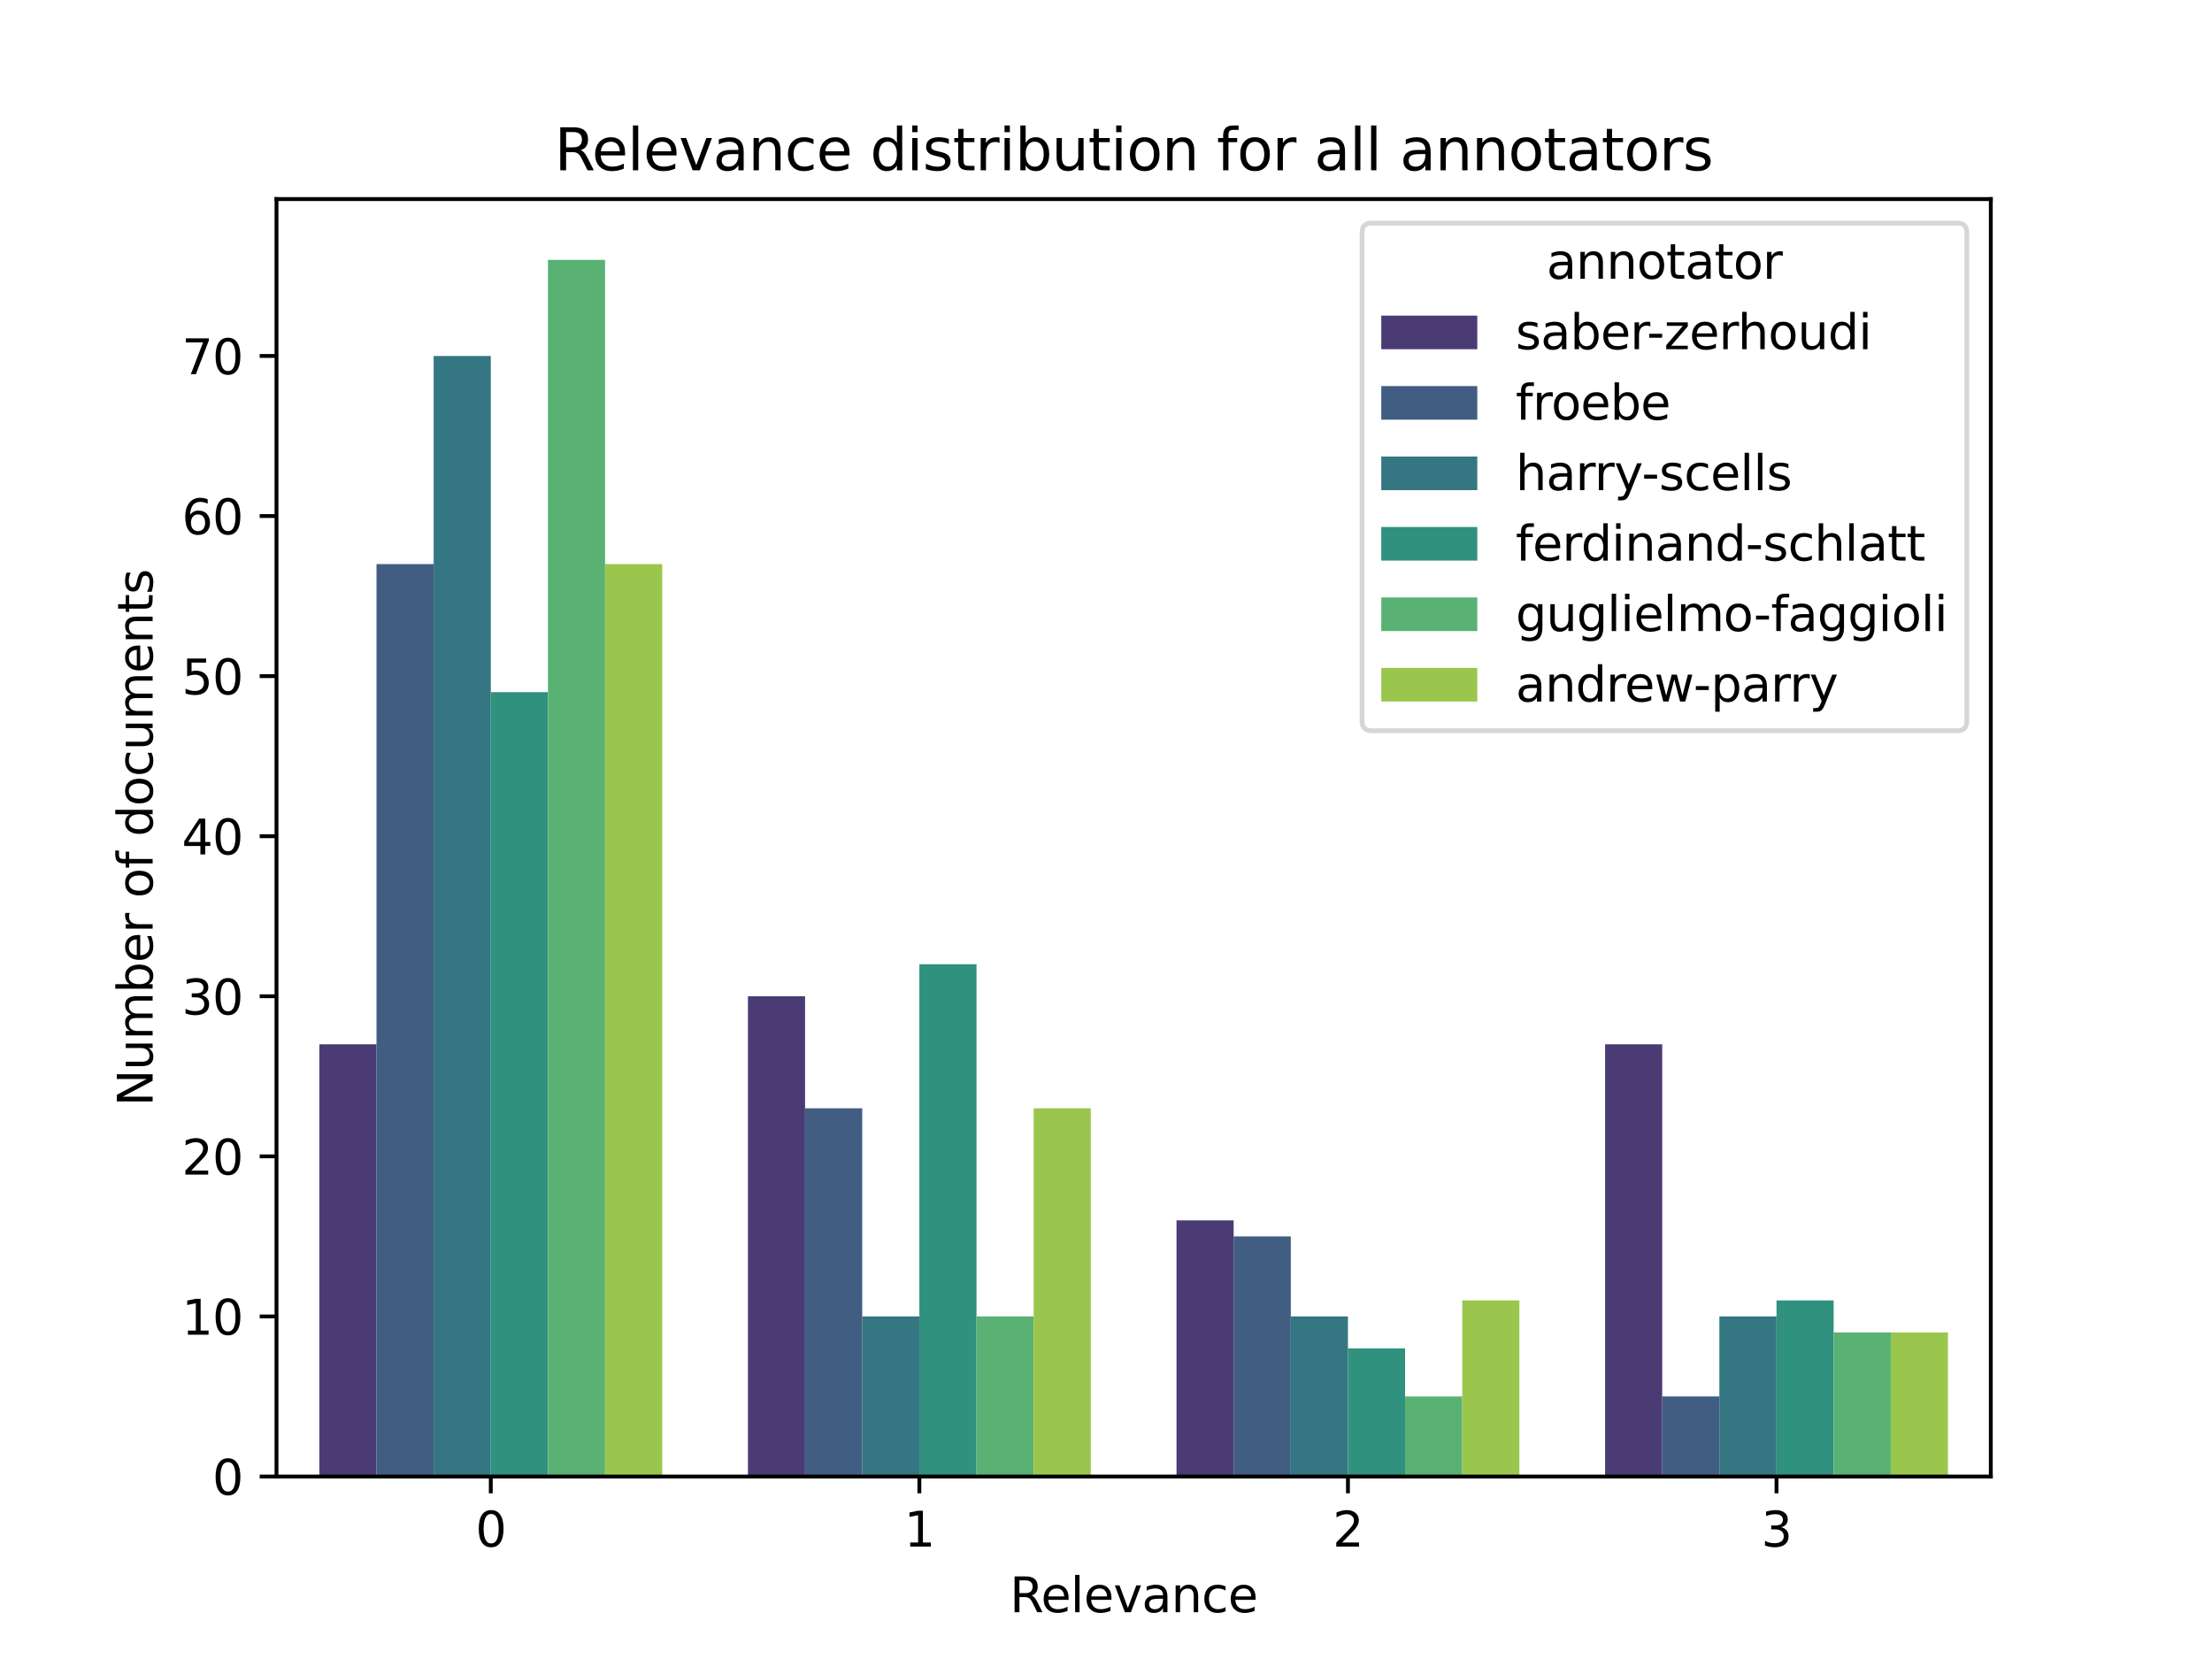 <?xml version="1.0" encoding="utf-8" standalone="no"?>
<!DOCTYPE svg PUBLIC "-//W3C//DTD SVG 1.1//EN"
  "http://www.w3.org/Graphics/SVG/1.1/DTD/svg11.dtd">
<svg xmlns:xlink="http://www.w3.org/1999/xlink" width="460.8pt" height="345.6pt" viewBox="0 0 460.8 345.6" xmlns="http://www.w3.org/2000/svg" version="1.1">
 <defs>
  <style type="text/css">*{stroke-linejoin: round; stroke-linecap: butt}</style>
 </defs>
 <g id="figure_1">
  <g id="patch_1">
   <path d="M 0 345.6 
L 460.8 345.6 
L 460.8 0 
L 0 0 
z
" style="fill: #ffffff"/>
  </g>
  <g id="axes_1">
   <g id="patch_2">
    <path d="M 57.6 307.584 
L 414.72 307.584 
L 414.72 41.472 
L 57.6 41.472 
z
" style="fill: #ffffff"/>
   </g>
   <g id="patch_3">
    <path d="M 66.528 307.584 
L 78.432 307.584 
L 78.432 217.546 
L 66.528 217.546 
z
" clip-path="url(#pb7151620d5)" style="fill: #4b3b75"/>
   </g>
   <g id="patch_4">
    <path d="M 155.808 307.584 
L 167.712 307.584 
L 167.712 207.542 
L 155.808 207.542 
z
" clip-path="url(#pb7151620d5)" style="fill: #4b3b75"/>
   </g>
   <g id="patch_5">
    <path d="M 245.088 307.584 
L 256.992 307.584 
L 256.992 254.228 
L 245.088 254.228 
z
" clip-path="url(#pb7151620d5)" style="fill: #4b3b75"/>
   </g>
   <g id="patch_6">
    <path d="M 334.368 307.584 
L 346.272 307.584 
L 346.272 217.546 
L 334.368 217.546 
z
" clip-path="url(#pb7151620d5)" style="fill: #4b3b75"/>
   </g>
   <g id="patch_7">
    <path d="M 78.432 307.584 
L 90.336 307.584 
L 90.336 117.504 
L 78.432 117.504 
z
" clip-path="url(#pb7151620d5)" style="fill: #415d82"/>
   </g>
   <g id="patch_8">
    <path d="M 167.712 307.584 
L 179.616 307.584 
L 179.616 230.885 
L 167.712 230.885 
z
" clip-path="url(#pb7151620d5)" style="fill: #415d82"/>
   </g>
   <g id="patch_9">
    <path d="M 256.992 307.584 
L 268.896 307.584 
L 268.896 257.563 
L 256.992 257.563 
z
" clip-path="url(#pb7151620d5)" style="fill: #415d82"/>
   </g>
   <g id="patch_10">
    <path d="M 346.272 307.584 
L 358.176 307.584 
L 358.176 290.91 
L 346.272 290.91 
z
" clip-path="url(#pb7151620d5)" style="fill: #415d82"/>
   </g>
   <g id="patch_11">
    <path d="M 90.336 307.584 
L 102.24 307.584 
L 102.24 74.152 
L 90.336 74.152 
z
" clip-path="url(#pb7151620d5)" style="fill: #347681"/>
   </g>
   <g id="patch_12">
    <path d="M 179.616 307.584 
L 191.52 307.584 
L 191.52 274.237 
L 179.616 274.237 
z
" clip-path="url(#pb7151620d5)" style="fill: #347681"/>
   </g>
   <g id="patch_13">
    <path d="M 268.896 307.584 
L 280.8 307.584 
L 280.8 274.237 
L 268.896 274.237 
z
" clip-path="url(#pb7151620d5)" style="fill: #347681"/>
   </g>
   <g id="patch_14">
    <path d="M 358.176 307.584 
L 370.08 307.584 
L 370.08 274.237 
L 358.176 274.237 
z
" clip-path="url(#pb7151620d5)" style="fill: #347681"/>
   </g>
   <g id="patch_15">
    <path d="M 102.24 307.584 
L 114.144 307.584 
L 114.144 144.182 
L 102.24 144.182 
z
" clip-path="url(#pb7151620d5)" style="fill: #2f917e"/>
   </g>
   <g id="patch_16">
    <path d="M 191.52 307.584 
L 203.424 307.584 
L 203.424 200.872 
L 191.52 200.872 
z
" clip-path="url(#pb7151620d5)" style="fill: #2f917e"/>
   </g>
   <g id="patch_17">
    <path d="M 280.8 307.584 
L 292.704 307.584 
L 292.704 280.906 
L 280.8 280.906 
z
" clip-path="url(#pb7151620d5)" style="fill: #2f917e"/>
   </g>
   <g id="patch_18">
    <path d="M 370.08 307.584 
L 381.984 307.584 
L 381.984 270.902 
L 370.08 270.902 
z
" clip-path="url(#pb7151620d5)" style="fill: #2f917e"/>
   </g>
   <g id="patch_19">
    <path d="M 114.144 307.584 
L 126.048 307.584 
L 126.048 54.144 
L 114.144 54.144 
z
" clip-path="url(#pb7151620d5)" style="fill: #59b273"/>
   </g>
   <g id="patch_20">
    <path d="M 203.424 307.584 
L 215.328 307.584 
L 215.328 274.237 
L 203.424 274.237 
z
" clip-path="url(#pb7151620d5)" style="fill: #59b273"/>
   </g>
   <g id="patch_21">
    <path d="M 292.704 307.584 
L 304.608 307.584 
L 304.608 290.91 
L 292.704 290.91 
z
" clip-path="url(#pb7151620d5)" style="fill: #59b273"/>
   </g>
   <g id="patch_22">
    <path d="M 381.984 307.584 
L 393.888 307.584 
L 393.888 277.571 
L 381.984 277.571 
z
" clip-path="url(#pb7151620d5)" style="fill: #59b273"/>
   </g>
   <g id="patch_23">
    <path d="M 126.048 307.584 
L 137.952 307.584 
L 137.952 117.504 
L 126.048 117.504 
z
" clip-path="url(#pb7151620d5)" style="fill: #9ac64d"/>
   </g>
   <g id="patch_24">
    <path d="M 215.328 307.584 
L 227.232 307.584 
L 227.232 230.885 
L 215.328 230.885 
z
" clip-path="url(#pb7151620d5)" style="fill: #9ac64d"/>
   </g>
   <g id="patch_25">
    <path d="M 304.608 307.584 
L 316.512 307.584 
L 316.512 270.902 
L 304.608 270.902 
z
" clip-path="url(#pb7151620d5)" style="fill: #9ac64d"/>
   </g>
   <g id="patch_26">
    <path d="M 393.888 307.584 
L 405.792 307.584 
L 405.792 277.571 
L 393.888 277.571 
z
" clip-path="url(#pb7151620d5)" style="fill: #9ac64d"/>
   </g>
   <g id="matplotlib.axis_1">
    <g id="xtick_1">
     <g id="line2d_1">
      <defs>
       <path id="m8c388b24e0" d="M 0 0 
L 0 3.5 
" style="stroke: #000000; stroke-width: 0.8"/>
      </defs>
      <g>
       <use xlink:href="#m8c388b24e0" x="102.24" y="307.584" style="stroke: #000000; stroke-width: 0.8"/>
      </g>
     </g>
     <g id="text_1">
      <!-- 0 -->
      <g transform="translate(99.059 322.182) scale(0.1 -0.1)">
       <defs>
        <path id="DejaVuSans-30" d="M 2034 4250 
Q 1547 4250 1301 3770 
Q 1056 3291 1056 2328 
Q 1056 1369 1301 889 
Q 1547 409 2034 409 
Q 2525 409 2770 889 
Q 3016 1369 3016 2328 
Q 3016 3291 2770 3770 
Q 2525 4250 2034 4250 
z
M 2034 4750 
Q 2819 4750 3233 4129 
Q 3647 3509 3647 2328 
Q 3647 1150 3233 529 
Q 2819 -91 2034 -91 
Q 1250 -91 836 529 
Q 422 1150 422 2328 
Q 422 3509 836 4129 
Q 1250 4750 2034 4750 
z
" transform="scale(0.016)"/>
       </defs>
       <use xlink:href="#DejaVuSans-30"/>
      </g>
     </g>
    </g>
    <g id="xtick_2">
     <g id="line2d_2">
      <g>
       <use xlink:href="#m8c388b24e0" x="191.52" y="307.584" style="stroke: #000000; stroke-width: 0.8"/>
      </g>
     </g>
     <g id="text_2">
      <!-- 1 -->
      <g transform="translate(188.339 322.182) scale(0.1 -0.1)">
       <defs>
        <path id="DejaVuSans-31" d="M 794 531 
L 1825 531 
L 1825 4091 
L 703 3866 
L 703 4441 
L 1819 4666 
L 2450 4666 
L 2450 531 
L 3481 531 
L 3481 0 
L 794 0 
L 794 531 
z
" transform="scale(0.016)"/>
       </defs>
       <use xlink:href="#DejaVuSans-31"/>
      </g>
     </g>
    </g>
    <g id="xtick_3">
     <g id="line2d_3">
      <g>
       <use xlink:href="#m8c388b24e0" x="280.8" y="307.584" style="stroke: #000000; stroke-width: 0.8"/>
      </g>
     </g>
     <g id="text_3">
      <!-- 2 -->
      <g transform="translate(277.619 322.182) scale(0.1 -0.1)">
       <defs>
        <path id="DejaVuSans-32" d="M 1228 531 
L 3431 531 
L 3431 0 
L 469 0 
L 469 531 
Q 828 903 1448 1529 
Q 2069 2156 2228 2338 
Q 2531 2678 2651 2914 
Q 2772 3150 2772 3378 
Q 2772 3750 2511 3984 
Q 2250 4219 1831 4219 
Q 1534 4219 1204 4116 
Q 875 4013 500 3803 
L 500 4441 
Q 881 4594 1212 4672 
Q 1544 4750 1819 4750 
Q 2544 4750 2975 4387 
Q 3406 4025 3406 3419 
Q 3406 3131 3298 2873 
Q 3191 2616 2906 2266 
Q 2828 2175 2409 1742 
Q 1991 1309 1228 531 
z
" transform="scale(0.016)"/>
       </defs>
       <use xlink:href="#DejaVuSans-32"/>
      </g>
     </g>
    </g>
    <g id="xtick_4">
     <g id="line2d_4">
      <g>
       <use xlink:href="#m8c388b24e0" x="370.08" y="307.584" style="stroke: #000000; stroke-width: 0.8"/>
      </g>
     </g>
     <g id="text_4">
      <!-- 3 -->
      <g transform="translate(366.899 322.182) scale(0.1 -0.1)">
       <defs>
        <path id="DejaVuSans-33" d="M 2597 2516 
Q 3050 2419 3304 2112 
Q 3559 1806 3559 1356 
Q 3559 666 3084 287 
Q 2609 -91 1734 -91 
Q 1441 -91 1130 -33 
Q 819 25 488 141 
L 488 750 
Q 750 597 1062 519 
Q 1375 441 1716 441 
Q 2309 441 2620 675 
Q 2931 909 2931 1356 
Q 2931 1769 2642 2001 
Q 2353 2234 1838 2234 
L 1294 2234 
L 1294 2753 
L 1863 2753 
Q 2328 2753 2575 2939 
Q 2822 3125 2822 3475 
Q 2822 3834 2567 4026 
Q 2313 4219 1838 4219 
Q 1578 4219 1281 4162 
Q 984 4106 628 3988 
L 628 4550 
Q 988 4650 1302 4700 
Q 1616 4750 1894 4750 
Q 2613 4750 3031 4423 
Q 3450 4097 3450 3541 
Q 3450 3153 3228 2886 
Q 3006 2619 2597 2516 
z
" transform="scale(0.016)"/>
       </defs>
       <use xlink:href="#DejaVuSans-33"/>
      </g>
     </g>
    </g>
    <g id="text_5">
     <!-- Relevance -->
     <g transform="translate(210.351 335.861) scale(0.1 -0.1)">
      <defs>
       <path id="DejaVuSans-52" d="M 2841 2188 
Q 3044 2119 3236 1894 
Q 3428 1669 3622 1275 
L 4263 0 
L 3584 0 
L 2988 1197 
Q 2756 1666 2539 1819 
Q 2322 1972 1947 1972 
L 1259 1972 
L 1259 0 
L 628 0 
L 628 4666 
L 2053 4666 
Q 2853 4666 3247 4331 
Q 3641 3997 3641 3322 
Q 3641 2881 3436 2590 
Q 3231 2300 2841 2188 
z
M 1259 4147 
L 1259 2491 
L 2053 2491 
Q 2509 2491 2742 2702 
Q 2975 2913 2975 3322 
Q 2975 3731 2742 3939 
Q 2509 4147 2053 4147 
L 1259 4147 
z
" transform="scale(0.016)"/>
       <path id="DejaVuSans-65" d="M 3597 1894 
L 3597 1613 
L 953 1613 
Q 991 1019 1311 708 
Q 1631 397 2203 397 
Q 2534 397 2845 478 
Q 3156 559 3463 722 
L 3463 178 
Q 3153 47 2828 -22 
Q 2503 -91 2169 -91 
Q 1331 -91 842 396 
Q 353 884 353 1716 
Q 353 2575 817 3079 
Q 1281 3584 2069 3584 
Q 2775 3584 3186 3129 
Q 3597 2675 3597 1894 
z
M 3022 2063 
Q 3016 2534 2758 2815 
Q 2500 3097 2075 3097 
Q 1594 3097 1305 2825 
Q 1016 2553 972 2059 
L 3022 2063 
z
" transform="scale(0.016)"/>
       <path id="DejaVuSans-6c" d="M 603 4863 
L 1178 4863 
L 1178 0 
L 603 0 
L 603 4863 
z
" transform="scale(0.016)"/>
       <path id="DejaVuSans-76" d="M 191 3500 
L 800 3500 
L 1894 563 
L 2988 3500 
L 3597 3500 
L 2284 0 
L 1503 0 
L 191 3500 
z
" transform="scale(0.016)"/>
       <path id="DejaVuSans-61" d="M 2194 1759 
Q 1497 1759 1228 1600 
Q 959 1441 959 1056 
Q 959 750 1161 570 
Q 1363 391 1709 391 
Q 2188 391 2477 730 
Q 2766 1069 2766 1631 
L 2766 1759 
L 2194 1759 
z
M 3341 1997 
L 3341 0 
L 2766 0 
L 2766 531 
Q 2569 213 2275 61 
Q 1981 -91 1556 -91 
Q 1019 -91 701 211 
Q 384 513 384 1019 
Q 384 1609 779 1909 
Q 1175 2209 1959 2209 
L 2766 2209 
L 2766 2266 
Q 2766 2663 2505 2880 
Q 2244 3097 1772 3097 
Q 1472 3097 1187 3025 
Q 903 2953 641 2809 
L 641 3341 
Q 956 3463 1253 3523 
Q 1550 3584 1831 3584 
Q 2591 3584 2966 3190 
Q 3341 2797 3341 1997 
z
" transform="scale(0.016)"/>
       <path id="DejaVuSans-6e" d="M 3513 2113 
L 3513 0 
L 2938 0 
L 2938 2094 
Q 2938 2591 2744 2837 
Q 2550 3084 2163 3084 
Q 1697 3084 1428 2787 
Q 1159 2491 1159 1978 
L 1159 0 
L 581 0 
L 581 3500 
L 1159 3500 
L 1159 2956 
Q 1366 3272 1645 3428 
Q 1925 3584 2291 3584 
Q 2894 3584 3203 3211 
Q 3513 2838 3513 2113 
z
" transform="scale(0.016)"/>
       <path id="DejaVuSans-63" d="M 3122 3366 
L 3122 2828 
Q 2878 2963 2633 3030 
Q 2388 3097 2138 3097 
Q 1578 3097 1268 2742 
Q 959 2388 959 1747 
Q 959 1106 1268 751 
Q 1578 397 2138 397 
Q 2388 397 2633 464 
Q 2878 531 3122 666 
L 3122 134 
Q 2881 22 2623 -34 
Q 2366 -91 2075 -91 
Q 1284 -91 818 406 
Q 353 903 353 1747 
Q 353 2603 823 3093 
Q 1294 3584 2113 3584 
Q 2378 3584 2631 3529 
Q 2884 3475 3122 3366 
z
" transform="scale(0.016)"/>
      </defs>
      <use xlink:href="#DejaVuSans-52"/>
      <use xlink:href="#DejaVuSans-65" x="64.982"/>
      <use xlink:href="#DejaVuSans-6c" x="126.506"/>
      <use xlink:href="#DejaVuSans-65" x="154.289"/>
      <use xlink:href="#DejaVuSans-76" x="215.812"/>
      <use xlink:href="#DejaVuSans-61" x="274.992"/>
      <use xlink:href="#DejaVuSans-6e" x="336.271"/>
      <use xlink:href="#DejaVuSans-63" x="399.65"/>
      <use xlink:href="#DejaVuSans-65" x="454.631"/>
     </g>
    </g>
   </g>
   <g id="matplotlib.axis_2">
    <g id="ytick_1">
     <g id="line2d_5">
      <defs>
       <path id="m449702f3d8" d="M 0 0 
L -3.5 0 
" style="stroke: #000000; stroke-width: 0.8"/>
      </defs>
      <g>
       <use xlink:href="#m449702f3d8" x="57.6" y="307.584" style="stroke: #000000; stroke-width: 0.8"/>
      </g>
     </g>
     <g id="text_6">
      <!-- 0 -->
      <g transform="translate(44.237 311.383) scale(0.1 -0.1)">
       <use xlink:href="#DejaVuSans-30"/>
      </g>
     </g>
    </g>
    <g id="ytick_2">
     <g id="line2d_6">
      <g>
       <use xlink:href="#m449702f3d8" x="57.6" y="274.237" style="stroke: #000000; stroke-width: 0.8"/>
      </g>
     </g>
     <g id="text_7">
      <!-- 10 -->
      <g transform="translate(37.875 278.036) scale(0.1 -0.1)">
       <use xlink:href="#DejaVuSans-31"/>
       <use xlink:href="#DejaVuSans-30" x="63.623"/>
      </g>
     </g>
    </g>
    <g id="ytick_3">
     <g id="line2d_7">
      <g>
       <use xlink:href="#m449702f3d8" x="57.6" y="240.889" style="stroke: #000000; stroke-width: 0.8"/>
      </g>
     </g>
     <g id="text_8">
      <!-- 20 -->
      <g transform="translate(37.875 244.688) scale(0.1 -0.1)">
       <use xlink:href="#DejaVuSans-32"/>
       <use xlink:href="#DejaVuSans-30" x="63.623"/>
      </g>
     </g>
    </g>
    <g id="ytick_4">
     <g id="line2d_8">
      <g>
       <use xlink:href="#m449702f3d8" x="57.6" y="207.542" style="stroke: #000000; stroke-width: 0.8"/>
      </g>
     </g>
     <g id="text_9">
      <!-- 30 -->
      <g transform="translate(37.875 211.341) scale(0.1 -0.1)">
       <use xlink:href="#DejaVuSans-33"/>
       <use xlink:href="#DejaVuSans-30" x="63.623"/>
      </g>
     </g>
    </g>
    <g id="ytick_5">
     <g id="line2d_9">
      <g>
       <use xlink:href="#m449702f3d8" x="57.6" y="174.195" style="stroke: #000000; stroke-width: 0.8"/>
      </g>
     </g>
     <g id="text_10">
      <!-- 40 -->
      <g transform="translate(37.875 177.994) scale(0.1 -0.1)">
       <defs>
        <path id="DejaVuSans-34" d="M 2419 4116 
L 825 1625 
L 2419 1625 
L 2419 4116 
z
M 2253 4666 
L 3047 4666 
L 3047 1625 
L 3713 1625 
L 3713 1100 
L 3047 1100 
L 3047 0 
L 2419 0 
L 2419 1100 
L 313 1100 
L 313 1709 
L 2253 4666 
z
" transform="scale(0.016)"/>
       </defs>
       <use xlink:href="#DejaVuSans-34"/>
       <use xlink:href="#DejaVuSans-30" x="63.623"/>
      </g>
     </g>
    </g>
    <g id="ytick_6">
     <g id="line2d_10">
      <g>
       <use xlink:href="#m449702f3d8" x="57.6" y="140.847" style="stroke: #000000; stroke-width: 0.8"/>
      </g>
     </g>
     <g id="text_11">
      <!-- 50 -->
      <g transform="translate(37.875 144.646) scale(0.1 -0.1)">
       <defs>
        <path id="DejaVuSans-35" d="M 691 4666 
L 3169 4666 
L 3169 4134 
L 1269 4134 
L 1269 2991 
Q 1406 3038 1543 3061 
Q 1681 3084 1819 3084 
Q 2600 3084 3056 2656 
Q 3513 2228 3513 1497 
Q 3513 744 3044 326 
Q 2575 -91 1722 -91 
Q 1428 -91 1123 -41 
Q 819 9 494 109 
L 494 744 
Q 775 591 1075 516 
Q 1375 441 1709 441 
Q 2250 441 2565 725 
Q 2881 1009 2881 1497 
Q 2881 1984 2565 2268 
Q 2250 2553 1709 2553 
Q 1456 2553 1204 2497 
Q 953 2441 691 2322 
L 691 4666 
z
" transform="scale(0.016)"/>
       </defs>
       <use xlink:href="#DejaVuSans-35"/>
       <use xlink:href="#DejaVuSans-30" x="63.623"/>
      </g>
     </g>
    </g>
    <g id="ytick_7">
     <g id="line2d_11">
      <g>
       <use xlink:href="#m449702f3d8" x="57.6" y="107.5" style="stroke: #000000; stroke-width: 0.8"/>
      </g>
     </g>
     <g id="text_12">
      <!-- 60 -->
      <g transform="translate(37.875 111.299) scale(0.1 -0.1)">
       <defs>
        <path id="DejaVuSans-36" d="M 2113 2584 
Q 1688 2584 1439 2293 
Q 1191 2003 1191 1497 
Q 1191 994 1439 701 
Q 1688 409 2113 409 
Q 2538 409 2786 701 
Q 3034 994 3034 1497 
Q 3034 2003 2786 2293 
Q 2538 2584 2113 2584 
z
M 3366 4563 
L 3366 3988 
Q 3128 4100 2886 4159 
Q 2644 4219 2406 4219 
Q 1781 4219 1451 3797 
Q 1122 3375 1075 2522 
Q 1259 2794 1537 2939 
Q 1816 3084 2150 3084 
Q 2853 3084 3261 2657 
Q 3669 2231 3669 1497 
Q 3669 778 3244 343 
Q 2819 -91 2113 -91 
Q 1303 -91 875 529 
Q 447 1150 447 2328 
Q 447 3434 972 4092 
Q 1497 4750 2381 4750 
Q 2619 4750 2861 4703 
Q 3103 4656 3366 4563 
z
" transform="scale(0.016)"/>
       </defs>
       <use xlink:href="#DejaVuSans-36"/>
       <use xlink:href="#DejaVuSans-30" x="63.623"/>
      </g>
     </g>
    </g>
    <g id="ytick_8">
     <g id="line2d_12">
      <g>
       <use xlink:href="#m449702f3d8" x="57.6" y="74.152" style="stroke: #000000; stroke-width: 0.8"/>
      </g>
     </g>
     <g id="text_13">
      <!-- 70 -->
      <g transform="translate(37.875 77.952) scale(0.1 -0.1)">
       <defs>
        <path id="DejaVuSans-37" d="M 525 4666 
L 3525 4666 
L 3525 4397 
L 1831 0 
L 1172 0 
L 2766 4134 
L 525 4134 
L 525 4666 
z
" transform="scale(0.016)"/>
       </defs>
       <use xlink:href="#DejaVuSans-37"/>
       <use xlink:href="#DejaVuSans-30" x="63.623"/>
      </g>
     </g>
    </g>
    <g id="text_14">
     <!-- Number of documents -->
     <g transform="translate(31.795 230.444) rotate(-90) scale(0.1 -0.1)">
      <defs>
       <path id="DejaVuSans-4e" d="M 628 4666 
L 1478 4666 
L 3547 763 
L 3547 4666 
L 4159 4666 
L 4159 0 
L 3309 0 
L 1241 3903 
L 1241 0 
L 628 0 
L 628 4666 
z
" transform="scale(0.016)"/>
       <path id="DejaVuSans-75" d="M 544 1381 
L 544 3500 
L 1119 3500 
L 1119 1403 
Q 1119 906 1312 657 
Q 1506 409 1894 409 
Q 2359 409 2629 706 
Q 2900 1003 2900 1516 
L 2900 3500 
L 3475 3500 
L 3475 0 
L 2900 0 
L 2900 538 
Q 2691 219 2414 64 
Q 2138 -91 1772 -91 
Q 1169 -91 856 284 
Q 544 659 544 1381 
z
M 1991 3584 
L 1991 3584 
z
" transform="scale(0.016)"/>
       <path id="DejaVuSans-6d" d="M 3328 2828 
Q 3544 3216 3844 3400 
Q 4144 3584 4550 3584 
Q 5097 3584 5394 3201 
Q 5691 2819 5691 2113 
L 5691 0 
L 5113 0 
L 5113 2094 
Q 5113 2597 4934 2840 
Q 4756 3084 4391 3084 
Q 3944 3084 3684 2787 
Q 3425 2491 3425 1978 
L 3425 0 
L 2847 0 
L 2847 2094 
Q 2847 2600 2669 2842 
Q 2491 3084 2119 3084 
Q 1678 3084 1418 2786 
Q 1159 2488 1159 1978 
L 1159 0 
L 581 0 
L 581 3500 
L 1159 3500 
L 1159 2956 
Q 1356 3278 1631 3431 
Q 1906 3584 2284 3584 
Q 2666 3584 2933 3390 
Q 3200 3197 3328 2828 
z
" transform="scale(0.016)"/>
       <path id="DejaVuSans-62" d="M 3116 1747 
Q 3116 2381 2855 2742 
Q 2594 3103 2138 3103 
Q 1681 3103 1420 2742 
Q 1159 2381 1159 1747 
Q 1159 1113 1420 752 
Q 1681 391 2138 391 
Q 2594 391 2855 752 
Q 3116 1113 3116 1747 
z
M 1159 2969 
Q 1341 3281 1617 3432 
Q 1894 3584 2278 3584 
Q 2916 3584 3314 3078 
Q 3713 2572 3713 1747 
Q 3713 922 3314 415 
Q 2916 -91 2278 -91 
Q 1894 -91 1617 61 
Q 1341 213 1159 525 
L 1159 0 
L 581 0 
L 581 4863 
L 1159 4863 
L 1159 2969 
z
" transform="scale(0.016)"/>
       <path id="DejaVuSans-72" d="M 2631 2963 
Q 2534 3019 2420 3045 
Q 2306 3072 2169 3072 
Q 1681 3072 1420 2755 
Q 1159 2438 1159 1844 
L 1159 0 
L 581 0 
L 581 3500 
L 1159 3500 
L 1159 2956 
Q 1341 3275 1631 3429 
Q 1922 3584 2338 3584 
Q 2397 3584 2469 3576 
Q 2541 3569 2628 3553 
L 2631 2963 
z
" transform="scale(0.016)"/>
       <path id="DejaVuSans-20" transform="scale(0.016)"/>
       <path id="DejaVuSans-6f" d="M 1959 3097 
Q 1497 3097 1228 2736 
Q 959 2375 959 1747 
Q 959 1119 1226 758 
Q 1494 397 1959 397 
Q 2419 397 2687 759 
Q 2956 1122 2956 1747 
Q 2956 2369 2687 2733 
Q 2419 3097 1959 3097 
z
M 1959 3584 
Q 2709 3584 3137 3096 
Q 3566 2609 3566 1747 
Q 3566 888 3137 398 
Q 2709 -91 1959 -91 
Q 1206 -91 779 398 
Q 353 888 353 1747 
Q 353 2609 779 3096 
Q 1206 3584 1959 3584 
z
" transform="scale(0.016)"/>
       <path id="DejaVuSans-66" d="M 2375 4863 
L 2375 4384 
L 1825 4384 
Q 1516 4384 1395 4259 
Q 1275 4134 1275 3809 
L 1275 3500 
L 2222 3500 
L 2222 3053 
L 1275 3053 
L 1275 0 
L 697 0 
L 697 3053 
L 147 3053 
L 147 3500 
L 697 3500 
L 697 3744 
Q 697 4328 969 4595 
Q 1241 4863 1831 4863 
L 2375 4863 
z
" transform="scale(0.016)"/>
       <path id="DejaVuSans-64" d="M 2906 2969 
L 2906 4863 
L 3481 4863 
L 3481 0 
L 2906 0 
L 2906 525 
Q 2725 213 2448 61 
Q 2172 -91 1784 -91 
Q 1150 -91 751 415 
Q 353 922 353 1747 
Q 353 2572 751 3078 
Q 1150 3584 1784 3584 
Q 2172 3584 2448 3432 
Q 2725 3281 2906 2969 
z
M 947 1747 
Q 947 1113 1208 752 
Q 1469 391 1925 391 
Q 2381 391 2643 752 
Q 2906 1113 2906 1747 
Q 2906 2381 2643 2742 
Q 2381 3103 1925 3103 
Q 1469 3103 1208 2742 
Q 947 2381 947 1747 
z
" transform="scale(0.016)"/>
       <path id="DejaVuSans-74" d="M 1172 4494 
L 1172 3500 
L 2356 3500 
L 2356 3053 
L 1172 3053 
L 1172 1153 
Q 1172 725 1289 603 
Q 1406 481 1766 481 
L 2356 481 
L 2356 0 
L 1766 0 
Q 1100 0 847 248 
Q 594 497 594 1153 
L 594 3053 
L 172 3053 
L 172 3500 
L 594 3500 
L 594 4494 
L 1172 4494 
z
" transform="scale(0.016)"/>
       <path id="DejaVuSans-73" d="M 2834 3397 
L 2834 2853 
Q 2591 2978 2328 3040 
Q 2066 3103 1784 3103 
Q 1356 3103 1142 2972 
Q 928 2841 928 2578 
Q 928 2378 1081 2264 
Q 1234 2150 1697 2047 
L 1894 2003 
Q 2506 1872 2764 1633 
Q 3022 1394 3022 966 
Q 3022 478 2636 193 
Q 2250 -91 1575 -91 
Q 1294 -91 989 -36 
Q 684 19 347 128 
L 347 722 
Q 666 556 975 473 
Q 1284 391 1588 391 
Q 1994 391 2212 530 
Q 2431 669 2431 922 
Q 2431 1156 2273 1281 
Q 2116 1406 1581 1522 
L 1381 1569 
Q 847 1681 609 1914 
Q 372 2147 372 2553 
Q 372 3047 722 3315 
Q 1072 3584 1716 3584 
Q 2034 3584 2315 3537 
Q 2597 3491 2834 3397 
z
" transform="scale(0.016)"/>
      </defs>
      <use xlink:href="#DejaVuSans-4e"/>
      <use xlink:href="#DejaVuSans-75" x="74.805"/>
      <use xlink:href="#DejaVuSans-6d" x="138.184"/>
      <use xlink:href="#DejaVuSans-62" x="235.596"/>
      <use xlink:href="#DejaVuSans-65" x="299.072"/>
      <use xlink:href="#DejaVuSans-72" x="360.596"/>
      <use xlink:href="#DejaVuSans-20" x="401.709"/>
      <use xlink:href="#DejaVuSans-6f" x="433.496"/>
      <use xlink:href="#DejaVuSans-66" x="494.678"/>
      <use xlink:href="#DejaVuSans-20" x="529.883"/>
      <use xlink:href="#DejaVuSans-64" x="561.67"/>
      <use xlink:href="#DejaVuSans-6f" x="625.146"/>
      <use xlink:href="#DejaVuSans-63" x="686.328"/>
      <use xlink:href="#DejaVuSans-75" x="741.309"/>
      <use xlink:href="#DejaVuSans-6d" x="804.688"/>
      <use xlink:href="#DejaVuSans-65" x="902.1"/>
      <use xlink:href="#DejaVuSans-6e" x="963.623"/>
      <use xlink:href="#DejaVuSans-74" x="1027.002"/>
      <use xlink:href="#DejaVuSans-73" x="1066.211"/>
     </g>
    </g>
   </g>
   <g id="patch_27">
    <path d="M 57.6 307.584 
L 57.6 41.472 
" style="fill: none; stroke: #000000; stroke-width: 0.8; stroke-linejoin: miter; stroke-linecap: square"/>
   </g>
   <g id="patch_28">
    <path d="M 414.72 307.584 
L 414.72 41.472 
" style="fill: none; stroke: #000000; stroke-width: 0.8; stroke-linejoin: miter; stroke-linecap: square"/>
   </g>
   <g id="patch_29">
    <path d="M 57.6 307.584 
L 414.72 307.584 
" style="fill: none; stroke: #000000; stroke-width: 0.8; stroke-linejoin: miter; stroke-linecap: square"/>
   </g>
   <g id="patch_30">
    <path d="M 57.6 41.472 
L 414.72 41.472 
" style="fill: none; stroke: #000000; stroke-width: 0.8; stroke-linejoin: miter; stroke-linecap: square"/>
   </g>
   <g id="text_15">
    <!-- Relevance distribution for all annotators -->
    <g transform="translate(115.511 35.472) scale(0.12 -0.12)">
     <defs>
      <path id="DejaVuSans-69" d="M 603 3500 
L 1178 3500 
L 1178 0 
L 603 0 
L 603 3500 
z
M 603 4863 
L 1178 4863 
L 1178 4134 
L 603 4134 
L 603 4863 
z
" transform="scale(0.016)"/>
     </defs>
     <use xlink:href="#DejaVuSans-52"/>
     <use xlink:href="#DejaVuSans-65" x="64.982"/>
     <use xlink:href="#DejaVuSans-6c" x="126.506"/>
     <use xlink:href="#DejaVuSans-65" x="154.289"/>
     <use xlink:href="#DejaVuSans-76" x="215.812"/>
     <use xlink:href="#DejaVuSans-61" x="274.992"/>
     <use xlink:href="#DejaVuSans-6e" x="336.271"/>
     <use xlink:href="#DejaVuSans-63" x="399.65"/>
     <use xlink:href="#DejaVuSans-65" x="454.631"/>
     <use xlink:href="#DejaVuSans-20" x="516.154"/>
     <use xlink:href="#DejaVuSans-64" x="547.941"/>
     <use xlink:href="#DejaVuSans-69" x="611.418"/>
     <use xlink:href="#DejaVuSans-73" x="639.201"/>
     <use xlink:href="#DejaVuSans-74" x="691.301"/>
     <use xlink:href="#DejaVuSans-72" x="730.51"/>
     <use xlink:href="#DejaVuSans-69" x="771.623"/>
     <use xlink:href="#DejaVuSans-62" x="799.406"/>
     <use xlink:href="#DejaVuSans-75" x="862.883"/>
     <use xlink:href="#DejaVuSans-74" x="926.262"/>
     <use xlink:href="#DejaVuSans-69" x="965.471"/>
     <use xlink:href="#DejaVuSans-6f" x="993.254"/>
     <use xlink:href="#DejaVuSans-6e" x="1054.436"/>
     <use xlink:href="#DejaVuSans-20" x="1117.814"/>
     <use xlink:href="#DejaVuSans-66" x="1149.602"/>
     <use xlink:href="#DejaVuSans-6f" x="1184.807"/>
     <use xlink:href="#DejaVuSans-72" x="1245.988"/>
     <use xlink:href="#DejaVuSans-20" x="1287.102"/>
     <use xlink:href="#DejaVuSans-61" x="1318.889"/>
     <use xlink:href="#DejaVuSans-6c" x="1380.168"/>
     <use xlink:href="#DejaVuSans-6c" x="1407.951"/>
     <use xlink:href="#DejaVuSans-20" x="1435.734"/>
     <use xlink:href="#DejaVuSans-61" x="1467.521"/>
     <use xlink:href="#DejaVuSans-6e" x="1528.801"/>
     <use xlink:href="#DejaVuSans-6e" x="1592.18"/>
     <use xlink:href="#DejaVuSans-6f" x="1655.559"/>
     <use xlink:href="#DejaVuSans-74" x="1716.74"/>
     <use xlink:href="#DejaVuSans-61" x="1755.949"/>
     <use xlink:href="#DejaVuSans-74" x="1817.229"/>
     <use xlink:href="#DejaVuSans-6f" x="1856.438"/>
     <use xlink:href="#DejaVuSans-72" x="1917.619"/>
     <use xlink:href="#DejaVuSans-73" x="1958.732"/>
    </g>
   </g>
   <g id="legend_1">
    <g id="patch_31">
     <path d="M 285.745 152.219 
L 407.72 152.219 
Q 409.72 152.219 409.72 150.219 
L 409.72 48.472 
Q 409.72 46.472 407.72 46.472 
L 285.745 46.472 
Q 283.745 46.472 283.745 48.472 
L 283.745 150.219 
Q 283.745 152.219 285.745 152.219 
z
" style="fill: #ffffff; opacity: 0.8; stroke: #cccccc; stroke-linejoin: miter"/>
    </g>
    <g id="text_16">
     <!-- annotator -->
     <g transform="translate(322.172 58.07) scale(0.1 -0.1)">
      <use xlink:href="#DejaVuSans-61"/>
      <use xlink:href="#DejaVuSans-6e" x="61.279"/>
      <use xlink:href="#DejaVuSans-6e" x="124.658"/>
      <use xlink:href="#DejaVuSans-6f" x="188.037"/>
      <use xlink:href="#DejaVuSans-74" x="249.219"/>
      <use xlink:href="#DejaVuSans-61" x="288.428"/>
      <use xlink:href="#DejaVuSans-74" x="349.707"/>
      <use xlink:href="#DejaVuSans-6f" x="388.916"/>
      <use xlink:href="#DejaVuSans-72" x="450.098"/>
     </g>
    </g>
    <g id="patch_32">
     <path d="M 287.745 72.749 
L 307.745 72.749 
L 307.745 65.749 
L 287.745 65.749 
z
" style="fill: #4b3b75"/>
    </g>
    <g id="text_17">
     <!-- saber-zerhoudi -->
     <g transform="translate(315.745 72.749) scale(0.1 -0.1)">
      <defs>
       <path id="DejaVuSans-2d" d="M 313 2009 
L 1997 2009 
L 1997 1497 
L 313 1497 
L 313 2009 
z
" transform="scale(0.016)"/>
       <path id="DejaVuSans-7a" d="M 353 3500 
L 3084 3500 
L 3084 2975 
L 922 459 
L 3084 459 
L 3084 0 
L 275 0 
L 275 525 
L 2438 3041 
L 353 3041 
L 353 3500 
z
" transform="scale(0.016)"/>
       <path id="DejaVuSans-68" d="M 3513 2113 
L 3513 0 
L 2938 0 
L 2938 2094 
Q 2938 2591 2744 2837 
Q 2550 3084 2163 3084 
Q 1697 3084 1428 2787 
Q 1159 2491 1159 1978 
L 1159 0 
L 581 0 
L 581 4863 
L 1159 4863 
L 1159 2956 
Q 1366 3272 1645 3428 
Q 1925 3584 2291 3584 
Q 2894 3584 3203 3211 
Q 3513 2838 3513 2113 
z
" transform="scale(0.016)"/>
      </defs>
      <use xlink:href="#DejaVuSans-73"/>
      <use xlink:href="#DejaVuSans-61" x="52.1"/>
      <use xlink:href="#DejaVuSans-62" x="113.379"/>
      <use xlink:href="#DejaVuSans-65" x="176.855"/>
      <use xlink:href="#DejaVuSans-72" x="238.379"/>
      <use xlink:href="#DejaVuSans-2d" x="273.117"/>
      <use xlink:href="#DejaVuSans-7a" x="309.201"/>
      <use xlink:href="#DejaVuSans-65" x="361.691"/>
      <use xlink:href="#DejaVuSans-72" x="423.215"/>
      <use xlink:href="#DejaVuSans-68" x="462.578"/>
      <use xlink:href="#DejaVuSans-6f" x="525.957"/>
      <use xlink:href="#DejaVuSans-75" x="587.139"/>
      <use xlink:href="#DejaVuSans-64" x="650.518"/>
      <use xlink:href="#DejaVuSans-69" x="713.994"/>
     </g>
    </g>
    <g id="patch_33">
     <path d="M 287.745 87.427 
L 307.745 87.427 
L 307.745 80.427 
L 287.745 80.427 
z
" style="fill: #415d82"/>
    </g>
    <g id="text_18">
     <!-- froebe -->
     <g transform="translate(315.745 87.427) scale(0.1 -0.1)">
      <use xlink:href="#DejaVuSans-66"/>
      <use xlink:href="#DejaVuSans-72" x="35.205"/>
      <use xlink:href="#DejaVuSans-6f" x="74.068"/>
      <use xlink:href="#DejaVuSans-65" x="135.25"/>
      <use xlink:href="#DejaVuSans-62" x="196.773"/>
      <use xlink:href="#DejaVuSans-65" x="260.25"/>
     </g>
    </g>
    <g id="patch_34">
     <path d="M 287.745 102.105 
L 307.745 102.105 
L 307.745 95.105 
L 287.745 95.105 
z
" style="fill: #347681"/>
    </g>
    <g id="text_19">
     <!-- harry-scells -->
     <g transform="translate(315.745 102.105) scale(0.1 -0.1)">
      <defs>
       <path id="DejaVuSans-79" d="M 2059 -325 
Q 1816 -950 1584 -1140 
Q 1353 -1331 966 -1331 
L 506 -1331 
L 506 -850 
L 844 -850 
Q 1081 -850 1212 -737 
Q 1344 -625 1503 -206 
L 1606 56 
L 191 3500 
L 800 3500 
L 1894 763 
L 2988 3500 
L 3597 3500 
L 2059 -325 
z
" transform="scale(0.016)"/>
      </defs>
      <use xlink:href="#DejaVuSans-68"/>
      <use xlink:href="#DejaVuSans-61" x="63.379"/>
      <use xlink:href="#DejaVuSans-72" x="124.658"/>
      <use xlink:href="#DejaVuSans-72" x="164.021"/>
      <use xlink:href="#DejaVuSans-79" x="205.135"/>
      <use xlink:href="#DejaVuSans-2d" x="262.564"/>
      <use xlink:href="#DejaVuSans-73" x="298.648"/>
      <use xlink:href="#DejaVuSans-63" x="350.748"/>
      <use xlink:href="#DejaVuSans-65" x="405.729"/>
      <use xlink:href="#DejaVuSans-6c" x="467.252"/>
      <use xlink:href="#DejaVuSans-6c" x="495.035"/>
      <use xlink:href="#DejaVuSans-73" x="522.818"/>
     </g>
    </g>
    <g id="patch_35">
     <path d="M 287.745 116.783 
L 307.745 116.783 
L 307.745 109.783 
L 287.745 109.783 
z
" style="fill: #2f917e"/>
    </g>
    <g id="text_20">
     <!-- ferdinand-schlatt -->
     <g transform="translate(315.745 116.783) scale(0.1 -0.1)">
      <use xlink:href="#DejaVuSans-66"/>
      <use xlink:href="#DejaVuSans-65" x="35.205"/>
      <use xlink:href="#DejaVuSans-72" x="96.729"/>
      <use xlink:href="#DejaVuSans-64" x="136.092"/>
      <use xlink:href="#DejaVuSans-69" x="199.568"/>
      <use xlink:href="#DejaVuSans-6e" x="227.352"/>
      <use xlink:href="#DejaVuSans-61" x="290.73"/>
      <use xlink:href="#DejaVuSans-6e" x="352.01"/>
      <use xlink:href="#DejaVuSans-64" x="415.389"/>
      <use xlink:href="#DejaVuSans-2d" x="478.865"/>
      <use xlink:href="#DejaVuSans-73" x="514.949"/>
      <use xlink:href="#DejaVuSans-63" x="567.049"/>
      <use xlink:href="#DejaVuSans-68" x="622.029"/>
      <use xlink:href="#DejaVuSans-6c" x="685.408"/>
      <use xlink:href="#DejaVuSans-61" x="713.191"/>
      <use xlink:href="#DejaVuSans-74" x="774.471"/>
      <use xlink:href="#DejaVuSans-74" x="813.68"/>
     </g>
    </g>
    <g id="patch_36">
     <path d="M 287.745 131.461 
L 307.745 131.461 
L 307.745 124.461 
L 287.745 124.461 
z
" style="fill: #59b273"/>
    </g>
    <g id="text_21">
     <!-- guglielmo-faggioli -->
     <g transform="translate(315.745 131.461) scale(0.1 -0.1)">
      <defs>
       <path id="DejaVuSans-67" d="M 2906 1791 
Q 2906 2416 2648 2759 
Q 2391 3103 1925 3103 
Q 1463 3103 1205 2759 
Q 947 2416 947 1791 
Q 947 1169 1205 825 
Q 1463 481 1925 481 
Q 2391 481 2648 825 
Q 2906 1169 2906 1791 
z
M 3481 434 
Q 3481 -459 3084 -895 
Q 2688 -1331 1869 -1331 
Q 1566 -1331 1297 -1286 
Q 1028 -1241 775 -1147 
L 775 -588 
Q 1028 -725 1275 -790 
Q 1522 -856 1778 -856 
Q 2344 -856 2625 -561 
Q 2906 -266 2906 331 
L 2906 616 
Q 2728 306 2450 153 
Q 2172 0 1784 0 
Q 1141 0 747 490 
Q 353 981 353 1791 
Q 353 2603 747 3093 
Q 1141 3584 1784 3584 
Q 2172 3584 2450 3431 
Q 2728 3278 2906 2969 
L 2906 3500 
L 3481 3500 
L 3481 434 
z
" transform="scale(0.016)"/>
      </defs>
      <use xlink:href="#DejaVuSans-67"/>
      <use xlink:href="#DejaVuSans-75" x="63.477"/>
      <use xlink:href="#DejaVuSans-67" x="126.855"/>
      <use xlink:href="#DejaVuSans-6c" x="190.332"/>
      <use xlink:href="#DejaVuSans-69" x="218.115"/>
      <use xlink:href="#DejaVuSans-65" x="245.898"/>
      <use xlink:href="#DejaVuSans-6c" x="307.422"/>
      <use xlink:href="#DejaVuSans-6d" x="335.205"/>
      <use xlink:href="#DejaVuSans-6f" x="432.617"/>
      <use xlink:href="#DejaVuSans-2d" x="495.674"/>
      <use xlink:href="#DejaVuSans-66" x="531.758"/>
      <use xlink:href="#DejaVuSans-61" x="566.963"/>
      <use xlink:href="#DejaVuSans-67" x="628.242"/>
      <use xlink:href="#DejaVuSans-67" x="691.719"/>
      <use xlink:href="#DejaVuSans-69" x="755.195"/>
      <use xlink:href="#DejaVuSans-6f" x="782.979"/>
      <use xlink:href="#DejaVuSans-6c" x="844.16"/>
      <use xlink:href="#DejaVuSans-69" x="871.943"/>
     </g>
    </g>
    <g id="patch_37">
     <path d="M 287.745 146.139 
L 307.745 146.139 
L 307.745 139.139 
L 287.745 139.139 
z
" style="fill: #9ac64d"/>
    </g>
    <g id="text_22">
     <!-- andrew-parry -->
     <g transform="translate(315.745 146.139) scale(0.1 -0.1)">
      <defs>
       <path id="DejaVuSans-77" d="M 269 3500 
L 844 3500 
L 1563 769 
L 2278 3500 
L 2956 3500 
L 3675 769 
L 4391 3500 
L 4966 3500 
L 4050 0 
L 3372 0 
L 2619 2869 
L 1863 0 
L 1184 0 
L 269 3500 
z
" transform="scale(0.016)"/>
       <path id="DejaVuSans-70" d="M 1159 525 
L 1159 -1331 
L 581 -1331 
L 581 3500 
L 1159 3500 
L 1159 2969 
Q 1341 3281 1617 3432 
Q 1894 3584 2278 3584 
Q 2916 3584 3314 3078 
Q 3713 2572 3713 1747 
Q 3713 922 3314 415 
Q 2916 -91 2278 -91 
Q 1894 -91 1617 61 
Q 1341 213 1159 525 
z
M 3116 1747 
Q 3116 2381 2855 2742 
Q 2594 3103 2138 3103 
Q 1681 3103 1420 2742 
Q 1159 2381 1159 1747 
Q 1159 1113 1420 752 
Q 1681 391 2138 391 
Q 2594 391 2855 752 
Q 3116 1113 3116 1747 
z
" transform="scale(0.016)"/>
      </defs>
      <use xlink:href="#DejaVuSans-61"/>
      <use xlink:href="#DejaVuSans-6e" x="61.279"/>
      <use xlink:href="#DejaVuSans-64" x="124.658"/>
      <use xlink:href="#DejaVuSans-72" x="188.135"/>
      <use xlink:href="#DejaVuSans-65" x="226.998"/>
      <use xlink:href="#DejaVuSans-77" x="288.521"/>
      <use xlink:href="#DejaVuSans-2d" x="370.309"/>
      <use xlink:href="#DejaVuSans-70" x="406.393"/>
      <use xlink:href="#DejaVuSans-61" x="469.869"/>
      <use xlink:href="#DejaVuSans-72" x="531.148"/>
      <use xlink:href="#DejaVuSans-72" x="570.512"/>
      <use xlink:href="#DejaVuSans-79" x="611.625"/>
     </g>
    </g>
   </g>
  </g>
 </g>
 <defs>
  <clipPath id="pb7151620d5">
   <rect x="57.6" y="41.472" width="357.12" height="266.112"/>
  </clipPath>
 </defs>
</svg>

